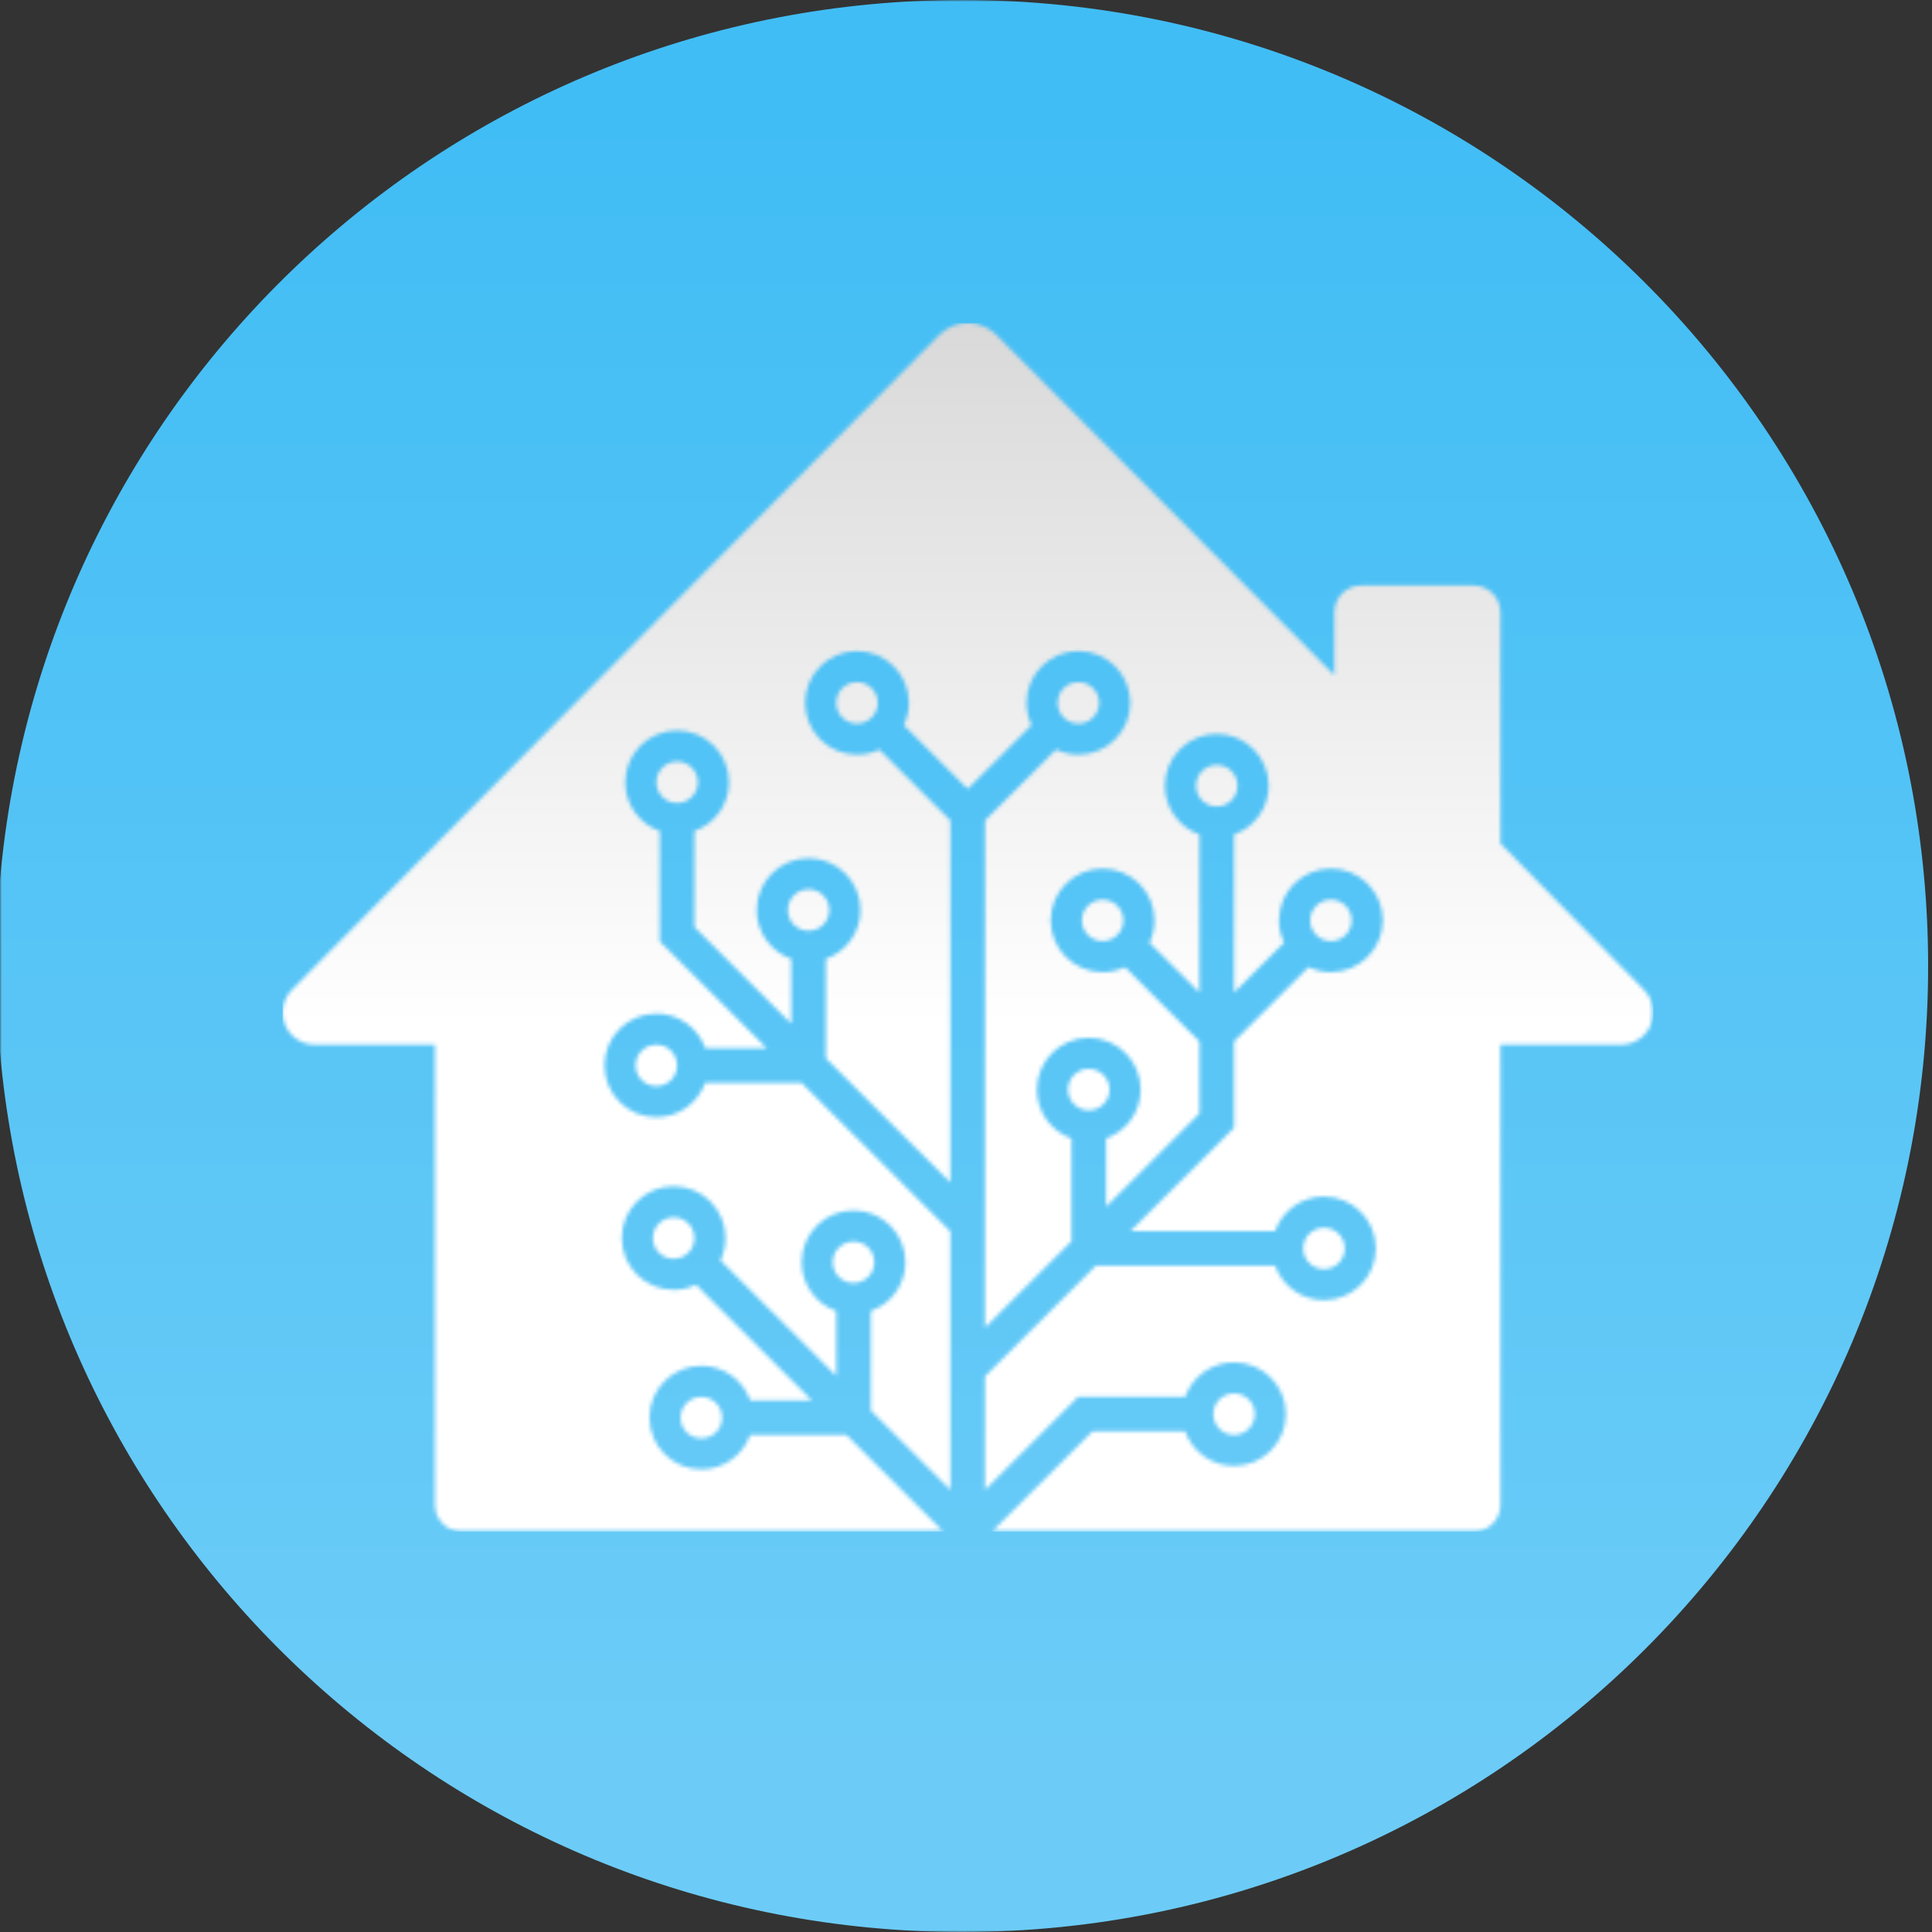 <svg xmlns="http://www.w3.org/2000/svg" xmlns:xlink="http://www.w3.org/1999/xlink" id="Layer_1" width="500" height="500" x="0" y="0" enable-background="new 0 0 500 500" version="1.1" viewBox="0 0 500 500" xml:space="preserve"><rect x="0" y="0" width="500" height="500" fill="#333333" stroke="none"/><title>logo-pretty</title><desc>Created with Sketch.</desc><g id="Page-1"><g id="logo-pretty"><g id="background_x2F_pretty"><g id="background-copy"><defs><filter id="Adobe_OpacityMaskFilter" width="500" height="500" x="0" y="0" filterUnits="userSpaceOnUse"><feColorMatrix type="matrix" values="1 0 0 0 0 0 1 0 0 0 0 0 1 0 0 0 0 0 1 0"/></filter></defs><mask id="mask-2" width="500" height="500" x="0" y="0" maskUnits="userSpaceOnUse"><g filter="url(#Adobe_OpacityMaskFilter)"><path id="path-1" fill="#FFF" d="M36,0h428c19.882,0,36,16.118,36,36v428c0,19.883-16.118,36-36,36H36 c-19.883,0-36-16.117-36-36V36C0,16.118,16.117,0,36,0z"/></g></mask><g id="depth-borders" mask="url(#mask-2)"><g id="fill_x2F_blue-gradient"><linearGradient id="SVGID_1_" x1="249.501" x2="249.501" y1="454.101" y2="31.37" gradientUnits="userSpaceOnUse"><stop offset="0" style="stop-color:#6cccf7"/><stop offset="1" style="stop-color:#41bdf5"/></linearGradient><path fill="url(#SVGID_1_)" d="M499,250C499,111.928,387.072,0,249,0C118.442,0,11.278,100.085,0,227.713v44.574 C11.278,399.915,118.442,500,249,500C387.072,500,499,388.071,499,250z"/></g><path id="Combined-Shape" fill="#FFF" fill-opacity=".25" d="M500,252.5V46.15 c0-16.048-1.671-21.866-4.809-27.733c-3.138-5.866-7.742-10.471-13.608-13.608C475.716,1.671,469.897,0,453.85,0H46.15 C30.103,0,24.283,1.671,18.417,4.808C12.55,7.946,7.946,12.551,4.809,18.417C1.671,24.284,0,30.102,0,46.15V252.5V51.15 c0-16.048,1.671-21.866,4.809-27.733c3.137-5.866,7.741-10.471,13.608-13.608C24.283,6.671,30.103,5,46.15,5h407.7 c16.047,0,21.866,1.671,27.733,4.809c5.866,3.138,10.471,7.742,13.608,13.608C498.329,29.284,500,35.102,500,51.15V252.5z" display="none"/><path id="Combined-Shape_1_" fill-opacity=".15" d="M500,247.5V453.85c0,16.047-1.671,21.866-4.809,27.733 c-3.138,5.866-7.742,10.471-13.608,13.608C475.716,498.33,469.897,500,453.85,500H46.15c-16.047,0-21.866-1.67-27.732-4.808 c-5.867-3.138-10.472-7.742-13.608-13.608C1.671,475.717,0,469.897,0,453.85V247.5V448.85c0,16.047,1.671,21.866,4.809,27.733 c3.137,5.866,7.741,10.471,13.608,13.608C24.283,493.33,30.103,495,46.15,495h407.7c16.047,0,21.866-1.67,27.733-4.808 c5.866-3.138,10.471-7.742,13.608-13.608c3.138-5.867,4.809-11.687,4.809-27.733V247.5z" display="none"/></g></g></g><g id="house-with-large-tree" transform="translate(52, 70)"><defs><filter id="Adobe_OpacityMaskFilter_1_" width="354.761" height="312.76" x="21.12" y="13.619" filterUnits="userSpaceOnUse"><feColorMatrix type="matrix" values="1 0 0 0 0 0 1 0 0 0 0 0 1 0 0 0 0 0 1 0"/></filter></defs><mask id="mask-5" width="354.761" height="312.76" x="21.12" y="13.619" maskUnits="userSpaceOnUse"><g filter="url(#Adobe_OpacityMaskFilter_1_)"><path id="path-4" fill="#FFF" d="M60.574,319.43V200.368H29.467c-4.607,0-8.341-3.734-8.341-8.341 c0-2.196,0.865-4.304,2.409-5.861L191.048,16.697l0,0c4.046-4.094,10.647-4.133,14.742-0.085 c0.023,0.022,0.046,0.045,0.068,0.068l87.475,88.07V88.465l0,0c0-3.838,3.113-6.95,6.952-6.95h29.07l0,0 c3.838,0,6.948,3.112,6.948,6.95v59.804l37.185,37.919c3.226,3.289,3.174,8.569-0.115,11.793 c-1.559,1.531-3.655,2.388-5.838,2.388h-31.231V319.43c0,3.838-3.11,6.949-6.948,6.949H67.525 C63.686,326.38,60.574,323.268,60.574,319.43L60.574,319.43z M245.474,173.976c0.839-1.75,1.31-3.71,1.31-5.78 c0-7.403-6.013-13.404-13.43-13.404s-13.428,6.001-13.428,13.404c0,7.403,6.011,13.405,13.428,13.405 c2.073,0,4.036-0.469,5.789-1.307l19.276,19.244v18.639l-24.171,24.128v-17.677c5.217-1.842,8.954-6.807,8.954-12.644 c0-7.402-6.013-13.403-13.43-13.403c-7.415,0-13.428,6.001-13.428,13.403c0,5.837,3.735,10.802,8.952,12.644v26.613 l-22.381,22.342V142.345l18.38-18.349c1.755,0.838,3.717,1.306,5.793,1.306c7.414,0,13.426-6.001,13.426-13.404 c0-7.402-6.012-13.404-13.426-13.404c-7.418,0-13.43,6.002-13.43,13.404c0,2.07,0.47,4.03,1.307,5.779l-16.526,16.499 l-16.527-16.499c0.839-1.749,1.309-3.709,1.309-5.779c0-7.402-6.012-13.404-13.429-13.404c-7.416,0-13.428,6.002-13.428,13.404 c0,7.403,6.012,13.404,13.428,13.404c2.074,0,4.037-0.468,5.791-1.306l18.381,18.349v93.705l-32.229-32.173v-25.719 c5.216-1.841,8.952-6.806,8.952-12.642c0-7.404-6.012-13.405-13.429-13.405c-7.415,0-13.428,6.001-13.428,13.405 c0,5.836,3.736,10.801,8.953,12.642v16.783l-25.066-25.021v-24.827c5.214-1.84,8.952-6.804,8.952-12.641 c0-7.403-6.012-13.405-13.429-13.405c-7.415,0-13.427,6.002-13.427,13.405c0,5.836,3.736,10.801,8.952,12.641v28.53 l27.688,27.637h-15.918c-1.844-5.205-6.818-8.936-12.666-8.936c-7.416,0-13.428,6.002-13.428,13.405 s6.013,13.403,13.428,13.403c5.847,0,10.822-3.73,12.666-8.936h24.872l38.558,38.49v66.895l-20.591-20.553v-25.722 c5.216-1.84,8.952-6.805,8.952-12.64c0-7.405-6.012-13.405-13.428-13.405c-7.416,0-13.429,6-13.429,13.405 c0,5.835,3.736,10.8,8.953,12.64v16.784l-29.956-29.902c0.838-1.749,1.309-3.709,1.309-5.778 c0-7.401-6.013-13.404-13.428-13.404c-7.417,0-13.429,6.003-13.429,13.404s6.011,13.404,13.429,13.404 c2.072,0,4.036-0.468,5.788-1.307l29.957,29.901h-15.919c-1.844-5.205-6.818-8.936-12.665-8.936 c-7.416,0-13.428,6.003-13.428,13.406c0,7.401,6.012,13.403,13.428,13.403c5.846,0,10.82-3.729,12.665-8.937h24.872 l25.067,25.021h12.661l25.961-25.915h23.978c1.844,5.208,6.816,8.938,12.664,8.938c7.414,0,13.428-6.001,13.428-13.406 c0-7.403-6.014-13.403-13.428-13.403c-5.848,0-10.82,3.729-12.664,8.937h-27.686l-24.107,24.063v-29.362l28.71-28.66h46.357 c1.843,5.207,6.817,8.937,12.665,8.937c7.418,0,13.429-6,13.429-13.404c0-7.403-6.011-13.405-13.429-13.405 c-5.848,0-10.822,3.731-12.665,8.938h-37.404l26.794-26.745v-22.341l19.276-19.244c1.753,0.838,3.716,1.307,5.79,1.307 c7.416,0,13.428-6.002,13.428-13.405c0-7.403-6.012-13.404-13.428-13.404c-7.417,0-13.429,6.001-13.429,13.404 c0,2.07,0.47,4.03,1.308,5.78l-12.945,12.925v-40.915c5.215-1.84,8.952-6.805,8.952-12.641c0-7.403-6.013-13.405-13.43-13.405 c-7.416,0-13.429,6.001-13.429,13.405c0,5.836,3.737,10.801,8.952,12.641v40.915L245.474,173.976z M129.507,302.241 c-2.966,0-5.372-2.399-5.372-5.36c0-2.963,2.405-5.362,5.372-5.362c2.967,0,5.372,2.399,5.372,5.362 C134.879,299.842,132.474,302.241,129.507,302.241z M168.897,262.028c-2.966,0-5.372-2.401-5.372-5.36 c0-2.963,2.405-5.363,5.372-5.363c2.967,0,5.372,2.4,5.372,5.363C174.269,259.627,171.864,262.028,168.897,262.028z M122.346,255.771c-2.966,0-5.373-2.4-5.373-5.36c0-2.959,2.406-5.361,5.373-5.361c2.965,0,5.371,2.402,5.371,5.361 C127.717,253.371,125.311,255.771,122.346,255.771z M117.869,211.092c-2.965,0-5.371-2.401-5.371-5.362 s2.405-5.361,5.371-5.361c2.967,0,5.371,2.4,5.371,5.361S120.836,211.092,117.869,211.092z M229.773,217.346 c-2.966,0-5.371-2.399-5.371-5.362s2.405-5.362,5.371-5.362c2.967,0,5.372,2.399,5.372,5.362S232.74,217.346,229.773,217.346z M290.649,258.454c-2.967,0-5.371-2.4-5.371-5.362c0-2.961,2.404-5.361,5.371-5.361c2.966,0,5.371,2.4,5.371,5.361 C296.02,256.053,293.615,258.454,290.649,258.454z M267.373,301.347c-2.968,0-5.373-2.398-5.373-5.362 c0-2.961,2.405-5.362,5.373-5.362c2.967,0,5.37,2.401,5.37,5.362C272.743,298.949,270.34,301.347,267.373,301.347z M292.44,173.558c-2.967,0-5.372-2.4-5.372-5.362c0-2.961,2.405-5.361,5.372-5.361c2.966,0,5.371,2.399,5.371,5.361 C297.811,171.158,295.406,173.558,292.44,173.558z M262.896,138.707c-2.966,0-5.371-2.401-5.371-5.362 c0-2.961,2.405-5.363,5.371-5.363c2.968,0,5.372,2.401,5.372,5.363C268.268,136.306,265.864,138.707,262.896,138.707z M227.089,117.26c-2.969,0-5.374-2.4-5.374-5.362c0-2.961,2.405-5.361,5.374-5.361c2.964,0,5.369,2.4,5.369,5.361 C232.458,114.859,230.053,117.26,227.089,117.26z M169.792,117.26c-2.966,0-5.371-2.4-5.371-5.362 c0-2.961,2.405-5.361,5.371-5.361c2.968,0,5.372,2.4,5.372,5.361C175.164,114.859,172.76,117.26,169.792,117.26z M123.24,137.814c-2.965,0-5.371-2.401-5.371-5.362c0-2.961,2.406-5.362,5.371-5.362c2.968,0,5.373,2.401,5.373,5.362 C128.612,135.413,126.207,137.814,123.24,137.814z M157.259,170.878c-2.965,0-5.371-2.401-5.371-5.362 c0-2.962,2.406-5.362,5.371-5.362c2.968,0,5.371,2.4,5.371,5.362C162.63,168.477,160.226,170.878,157.259,170.878z M233.354,173.558c-2.967,0-5.371-2.4-5.371-5.362c0-2.961,2.404-5.361,5.371-5.361s5.371,2.399,5.371,5.361 C238.725,171.158,236.321,173.558,233.354,173.558z"/></g></mask><g id="fill_x2F_white-gradient" mask="url(#mask-5)"><linearGradient id="SVGID_2_" x1="31.631" x2="31.631" y1="27.18" y2="13.609" gradientUnits="userSpaceOnUse"><stop offset="0" style="stop-color:#fff"/><stop offset="1" style="stop-color:#d9d9d9"/></linearGradient><path fill="url(#SVGID_2_)" d="M42.141,13.619H21.12v23.298C27.578,28.665,34.607,20.882,42.141,13.619z"/><linearGradient id="SVGID_3_" x1="27.25" x2="27.25" y1="320.377" y2="312.011" gradientUnits="userSpaceOnUse"><stop offset="0" style="stop-color:#fff"/><stop offset="1" style="stop-color:#d9d9d9"/></linearGradient><path fill="url(#SVGID_3_)" d="M21.12,326.38h12.259c-4.28-4.612-8.376-9.398-12.259-14.362V326.38z"/><linearGradient id="SVGID_4_" x1="364.029" x2="364.029" y1="29.215" y2="13.607" gradientUnits="userSpaceOnUse"><stop offset="0" style="stop-color:#fff"/><stop offset="1" style="stop-color:#d9d9d9"/></linearGradient><path fill="url(#SVGID_4_)" d="M375.881,40.415V13.619h-23.703C360.769,21.9,368.699,30.857,375.881,40.415z"/><linearGradient id="SVGID_5_" x1="368.41" x2="368.41" y1="318.916" y2="308.513" gradientUnits="userSpaceOnUse"><stop offset="0" style="stop-color:#fff"/><stop offset="1" style="stop-color:#d9d9d9"/></linearGradient><path fill="url(#SVGID_5_)" d="M375.881,308.521c-4.669,6.216-9.663,12.17-14.941,17.858h14.941V308.521z"/><linearGradient id="SVGID_6_" x1="198.5" x2="198.5" y1="195.656" y2="13.477" gradientUnits="userSpaceOnUse"><stop offset="0" style="stop-color:#fff"/><stop offset="1" style="stop-color:#d9d9d9"/></linearGradient><path fill="url(#SVGID_6_)" d="M375.881,40.415c-7.182-9.558-15.112-18.515-23.703-26.795H42.141 c-7.534,7.262-14.563,15.045-21.021,23.298v275.1c3.882,4.964,7.979,9.75,12.259,14.362H360.94 c5.278-5.688,10.272-11.643,14.941-17.858V40.415z"/></g></g></g></g></svg>